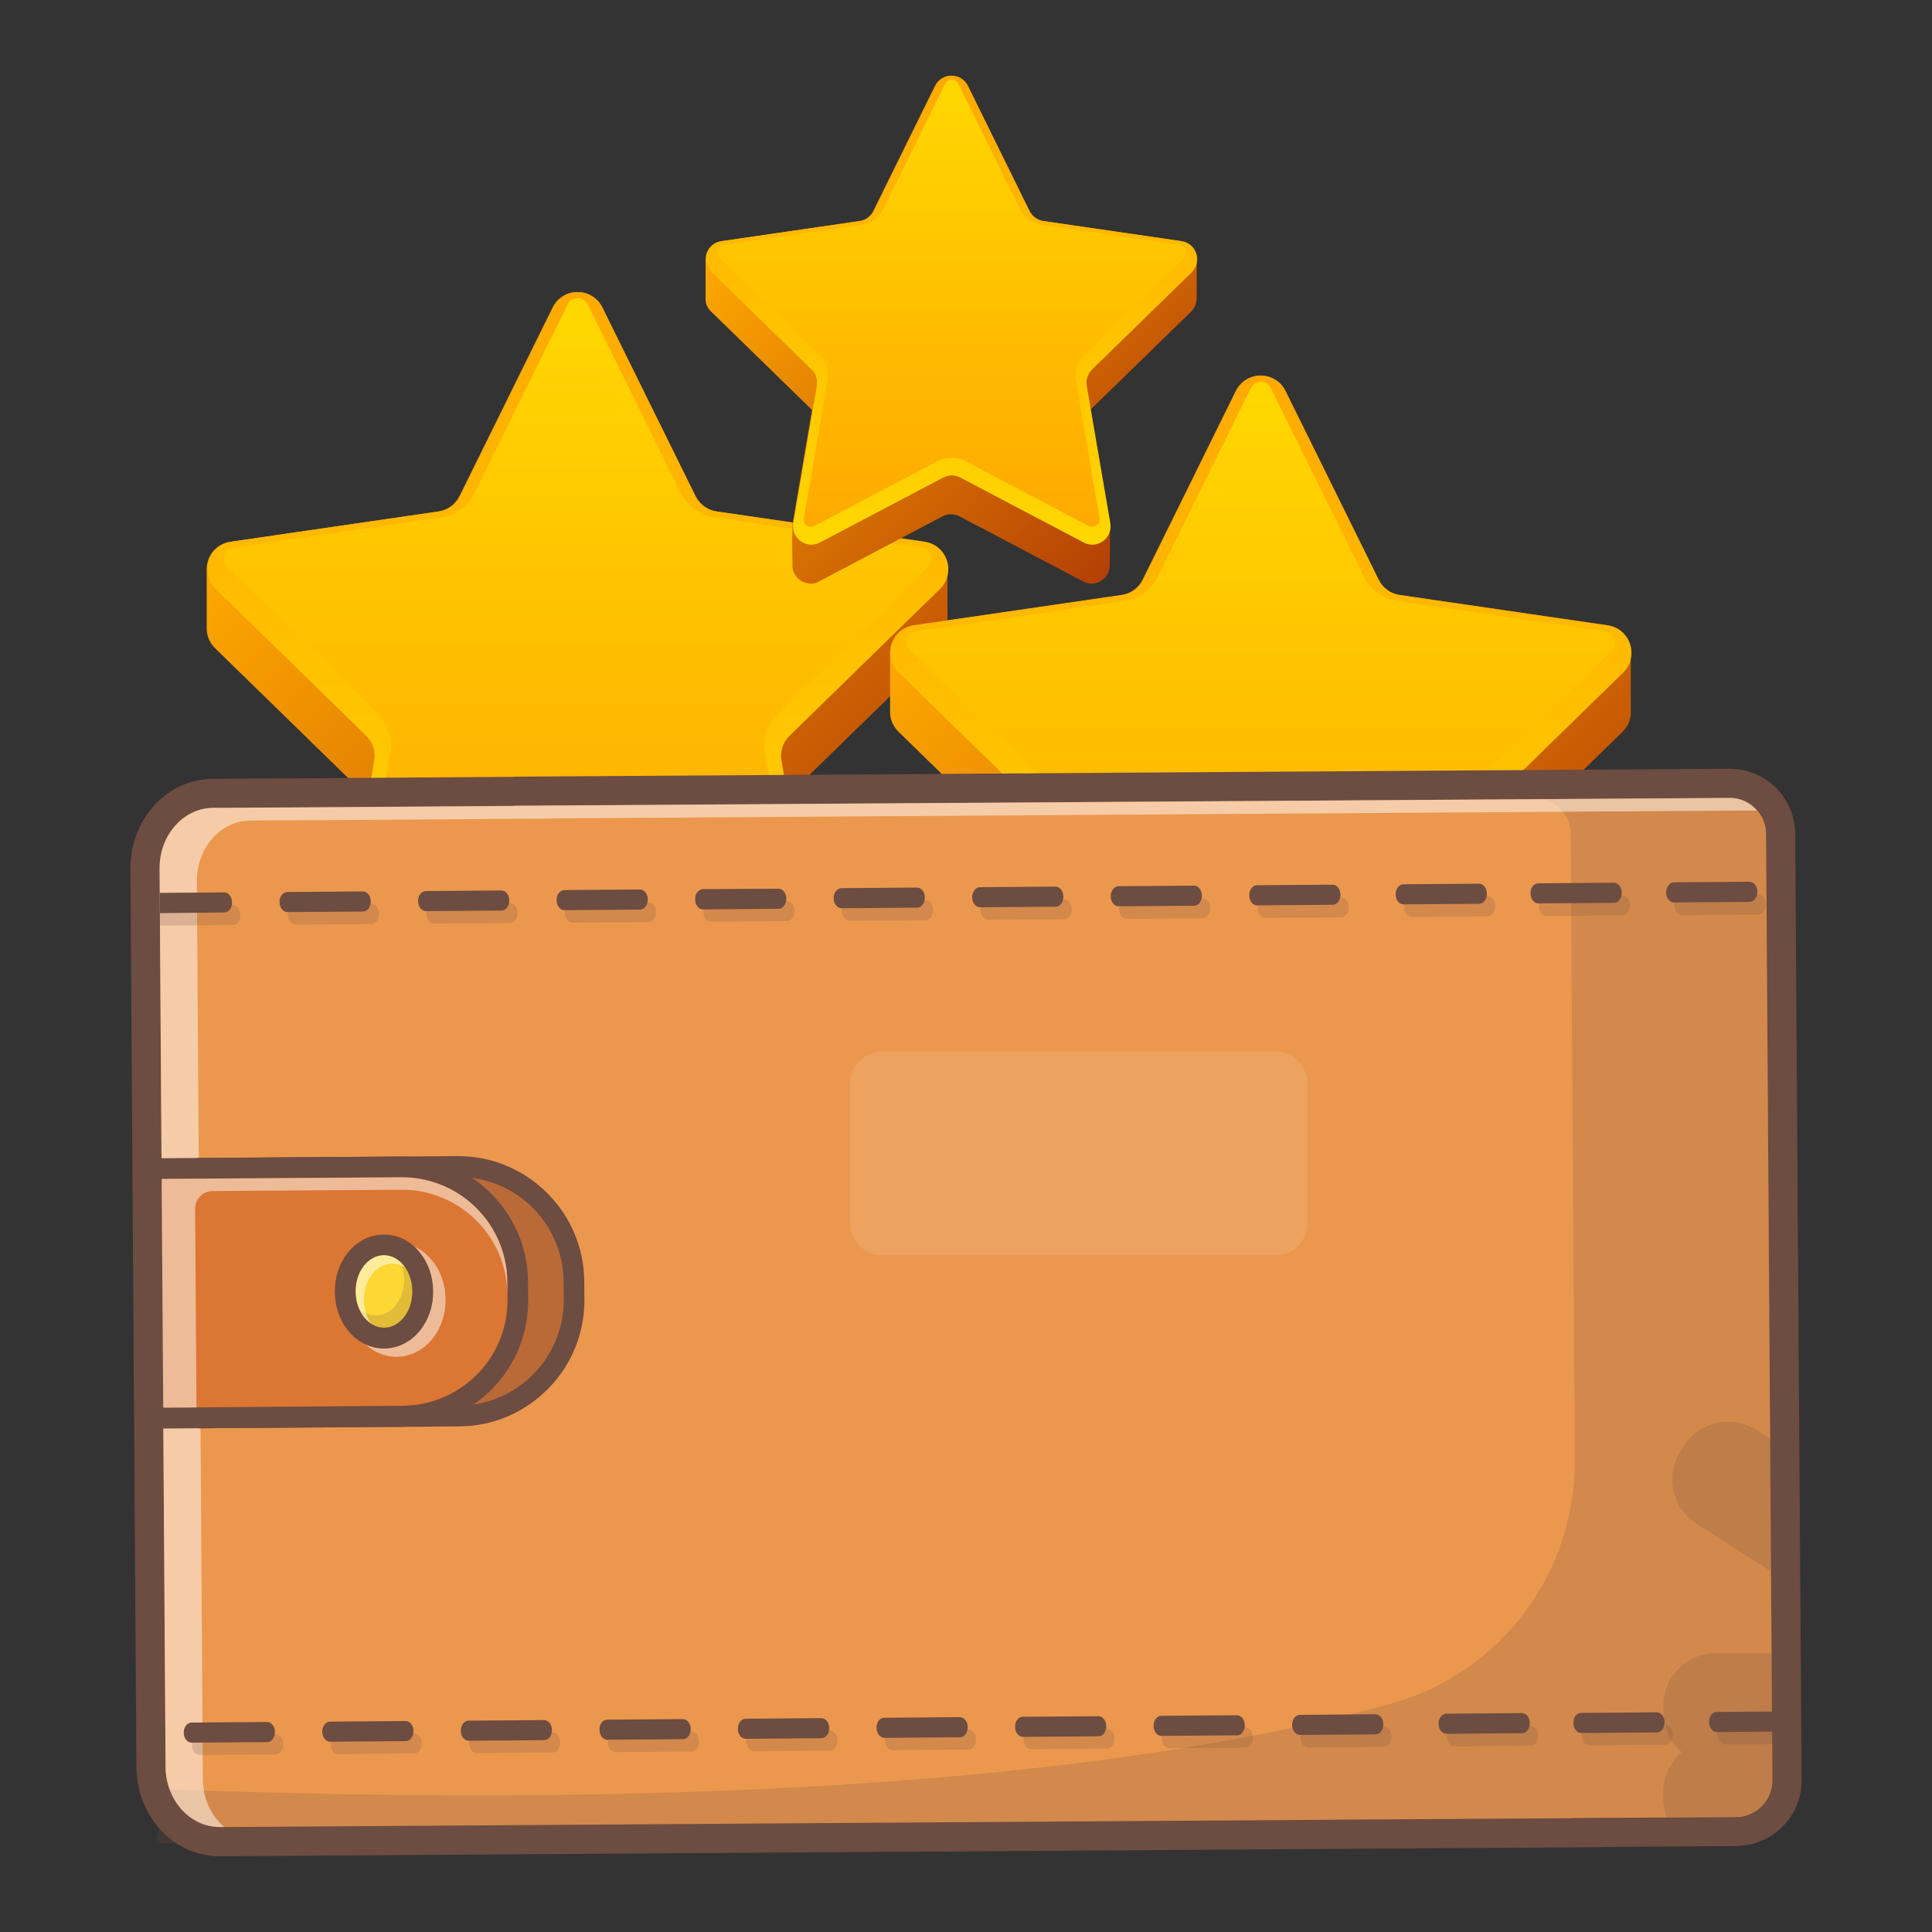 <?xml version="1.0" encoding="utf-8"?>
<!-- Generator: Adobe Illustrator 24.2.0, SVG Export Plug-In . SVG Version: 6.00 Build 0)  -->
<svg version="1.1" id="Layer_1" xmlns="http://www.w3.org/2000/svg" xmlns:xlink="http://www.w3.org/1999/xlink" x="0px" y="0px"
	 viewBox="0 0 100 100" style="enable-background:new 0 0 100 100;" xml:space="preserve">
<rect x="0" y="0" width="100" height="100" fill="#333333" stroke="none"/>
<style type="text/css">
	.st0{fill:url(#SVGID_1_);}
	.st1{fill:url(#SVGID_2_);}
	.st2{fill:url(#SVGID_3_);}
	.st3{fill:url(#SVGID_4_);}
	.st4{fill:url(#SVGID_5_);}
	.st5{fill:url(#SVGID_6_);}
	.st6{fill:url(#SVGID_7_);}
	.st7{fill:url(#SVGID_8_);}
	.st8{fill:url(#SVGID_9_);}
	.st9{fill:#EB984E;}
	.st10{fill:#6D4C41;}
	.st11{opacity:0.1;}
	.st12{fill:#FFFFFF;}
	.st13{opacity:0.2;}
	.st14{opacity:0.5;}
	.st15{fill:#DC7633;}
	.st16{opacity:0.3;}
	.st17{fill:#FDD835;}
	.st18{opacity:0.2;clip-path:url(#SVGID_11_);}
	.st19{clip-path:url(#SVGID_11_);}
</style>
<linearGradient id="SVGID_1_" gradientUnits="userSpaceOnUse" x1="15.708" y1="23.849" x2="44.068" y2="52.208">
	<stop  offset="0" style="stop-color:#FFA900"/>
	<stop  offset="1" style="stop-color:#B44005"/>
</linearGradient>
<path class="st0" d="M49.08,29.5L49.08,29.5c0.02-0.68-0.45-1.35-1.23-1.46l-10.77-1.57c-0.47-0.07-0.87-0.36-1.08-0.79l-4.82-9.76
	c-0.53-1.07-2.05-1.07-2.58,0l-4.82,9.76c-0.21,0.42-0.61,0.72-1.08,0.79l-10.77,1.57c-0.78,0.11-1.25,0.78-1.23,1.46h0v2.94h0
	c-0.02,0.39,0.11,0.79,0.43,1.11l7.79,7.6c0.03,0.03,0.06,0.06,0.09,0.1l-1.52,8.84c-0.08,0.46-0.02,3.45-0.01,3.49
	c0.02,0.14,0.05,0.26,0.1,0.38c0.01,0.03,0.03,0.06,0.04,0.09c0.07,0.14,0.17,0.27,0.29,0.38c0.07,0.07,0.15,0.13,0.23,0.18
	c0.22,0.14,0.47,0.22,0.73,0.22c0.07,0,0.14,0,0.22-0.01c0.09-0.01,0.17-0.03,0.26-0.06c0.02-0.01,0.04-0.01,0.06-0.02
	c0.04-0.01,0.07-0.03,0.11-0.05c0.02-0.01,0.03-0.01,0.05-0.02l9.63-5.06c0.42-0.22,0.92-0.22,1.34,0l9.63,5.06
	c0.02,0.01,0.03,0.02,0.05,0.02c0.15,0.07,0.3,0.12,0.45,0.14c0.07,0.01,0.13,0.01,0.2,0.01c0.07,0,0.13-0.01,0.2-0.02
	c0.58-0.09,1.07-0.54,1.18-1.14c0.01-0.07,0.02-0.13,0.02-0.2c0-0.07,0.06-2.93-0.02-3.38l-1.52-8.84c0.03-0.03,0.06-0.06,0.09-0.1
	l7.79-7.6h0c0.32-0.31,0.46-0.72,0.43-1.11h0V29.5z"/>
<linearGradient id="SVGID_2_" gradientUnits="userSpaceOnUse" x1="29.888" y1="51.762" x2="29.888" y2="15.121">
	<stop  offset="0" style="stop-color:#FFD700"/>
	<stop  offset="1" style="stop-color:#FFA900"/>
</linearGradient>
<path class="st1" d="M31.18,15.92l4.82,9.76c0.21,0.42,0.61,0.72,1.08,0.79l10.77,1.57c1.18,0.17,1.65,1.62,0.8,2.45l-7.79,7.6
	c-0.34,0.33-0.49,0.81-0.41,1.27l1.84,10.73c0.2,1.17-1.03,2.07-2.08,1.51l-9.63-5.06c-0.42-0.22-0.92-0.22-1.34,0l-9.63,5.06
	c-1.05,0.55-2.29-0.34-2.08-1.51l1.84-10.73c0.08-0.47-0.07-0.94-0.41-1.27l-7.79-7.6c-0.85-0.83-0.38-2.28,0.8-2.45l10.77-1.57
	c0.47-0.07,0.87-0.36,1.08-0.79l4.82-9.76C29.13,14.85,30.65,14.85,31.18,15.92z"/>
<linearGradient id="SVGID_3_" gradientUnits="userSpaceOnUse" x1="29.888" y1="50.361" x2="29.888" y2="15.445">
	<stop  offset="0" style="stop-color:#FFA900"/>
	<stop  offset="1" style="stop-color:#FFD700"/>
</linearGradient>
<path class="st2" d="M40.86,50.36c-0.09,0-0.18-0.02-0.27-0.07l-9.63-5.06c-0.33-0.17-0.7-0.26-1.07-0.26
	c-0.37,0-0.74,0.09-1.07,0.26l-9.63,5.06c-0.09,0.05-0.18,0.07-0.27,0.07c-0.17,0-0.33-0.08-0.44-0.21
	c-0.08-0.09-0.16-0.24-0.12-0.46l1.84-10.73c0.13-0.75-0.12-1.51-0.66-2.03l-7.79-7.6c-0.23-0.23-0.18-0.49-0.15-0.59
	c0.03-0.1,0.14-0.34,0.46-0.39l10.77-1.57c0.75-0.11,1.4-0.58,1.73-1.26l4.82-9.76c0.14-0.29,0.41-0.32,0.52-0.32
	s0.37,0.03,0.52,0.32l4.82,9.76c0.33,0.68,0.98,1.15,1.73,1.26l10.77,1.57c0.32,0.05,0.43,0.29,0.46,0.39
	c0.03,0.1,0.09,0.36-0.15,0.59l-7.79,7.6c-0.54,0.53-0.79,1.29-0.66,2.03l1.84,10.73c0.04,0.22-0.05,0.37-0.12,0.46
	C41.19,50.28,41.03,50.36,40.86,50.36z"/>
<linearGradient id="SVGID_4_" gradientUnits="userSpaceOnUse" x1="51.073" y1="28.175" x2="79.433" y2="56.535">
	<stop  offset="0" style="stop-color:#FFA900"/>
	<stop  offset="1" style="stop-color:#B44005"/>
</linearGradient>
<path class="st3" d="M84.44,33.82L84.44,33.82c0.02-0.68-0.45-1.35-1.23-1.46l-10.77-1.57c-0.47-0.07-0.87-0.36-1.08-0.79
	l-4.82-9.76c-0.53-1.07-2.05-1.07-2.58,0l-4.82,9.76c-0.21,0.42-0.61,0.72-1.08,0.79L47.3,32.36c-0.78,0.11-1.25,0.78-1.23,1.46h0
	v2.94h0c-0.02,0.39,0.11,0.79,0.43,1.11l7.79,7.6c0.03,0.03,0.06,0.06,0.09,0.1l-1.52,8.84c-0.08,0.46-0.02,3.45-0.01,3.49
	c0.02,0.14,0.05,0.26,0.1,0.38c0.01,0.03,0.03,0.06,0.04,0.09c0.07,0.14,0.17,0.27,0.29,0.38c0.07,0.07,0.15,0.13,0.23,0.18
	c0.22,0.14,0.47,0.22,0.73,0.22c0.07,0,0.14,0,0.22-0.01c0.09-0.01,0.17-0.03,0.26-0.06c0.02-0.01,0.04-0.01,0.06-0.02
	c0.04-0.01,0.07-0.03,0.11-0.05c0.02-0.01,0.03-0.01,0.05-0.02l9.63-5.06c0.42-0.22,0.92-0.22,1.34,0l9.63,5.06
	c0.02,0.01,0.03,0.02,0.05,0.02c0.15,0.07,0.3,0.12,0.45,0.14c0.07,0.01,0.13,0.01,0.2,0.01c0.07,0,0.13-0.01,0.2-0.02
	c0.58-0.09,1.07-0.54,1.18-1.14c0.01-0.07,0.02-0.13,0.02-0.2c0-0.07,0.06-2.93-0.02-3.38l-1.52-8.84c0.03-0.03,0.06-0.06,0.09-0.1
	l7.79-7.6h0c0.32-0.31,0.46-0.72,0.43-1.11h0V33.82z"/>
<linearGradient id="SVGID_5_" gradientUnits="userSpaceOnUse" x1="65.253" y1="56.088" x2="65.253" y2="19.448">
	<stop  offset="0" style="stop-color:#FFD700"/>
	<stop  offset="1" style="stop-color:#FFA900"/>
</linearGradient>
<path class="st4" d="M66.54,20.25l4.82,9.76c0.21,0.42,0.61,0.72,1.08,0.79l10.77,1.57c1.18,0.17,1.65,1.62,0.8,2.45l-7.79,7.6
	c-0.34,0.33-0.49,0.81-0.41,1.27l1.84,10.73c0.2,1.17-1.03,2.07-2.08,1.51l-9.63-5.06c-0.42-0.22-0.92-0.22-1.34,0l-9.63,5.06
	c-1.05,0.55-2.29-0.34-2.08-1.51l1.84-10.73c0.08-0.47-0.07-0.94-0.41-1.27l-7.79-7.6c-0.85-0.83-0.38-2.28,0.8-2.45l10.77-1.57
	c0.47-0.07,0.87-0.36,1.08-0.79l4.82-9.76C64.49,19.18,66.01,19.18,66.54,20.25z"/>
<linearGradient id="SVGID_6_" gradientUnits="userSpaceOnUse" x1="65.253" y1="54.687" x2="65.253" y2="19.771">
	<stop  offset="0" style="stop-color:#FFA900"/>
	<stop  offset="1" style="stop-color:#FFD700"/>
</linearGradient>
<path class="st5" d="M76.22,54.69c-0.09,0-0.18-0.02-0.27-0.07l-9.63-5.06c-0.33-0.17-0.7-0.26-1.07-0.26
	c-0.37,0-0.74,0.09-1.07,0.26l-9.63,5.06c-0.09,0.05-0.18,0.07-0.27,0.07c-0.17,0-0.33-0.08-0.44-0.21
	c-0.08-0.09-0.16-0.24-0.12-0.46l1.84-10.73c0.13-0.75-0.12-1.51-0.66-2.03l-7.79-7.6c-0.23-0.23-0.18-0.49-0.15-0.59
	c0.03-0.1,0.14-0.34,0.46-0.39l10.77-1.57c0.75-0.11,1.4-0.58,1.73-1.26l4.82-9.76c0.14-0.29,0.41-0.32,0.52-0.32
	c0.11,0,0.37,0.03,0.52,0.32l4.82,9.76c0.33,0.68,0.98,1.15,1.73,1.26l10.77,1.57c0.32,0.05,0.43,0.29,0.46,0.39
	c0.03,0.1,0.09,0.36-0.15,0.59l-7.79,7.6c-0.54,0.53-0.79,1.29-0.66,2.03l1.84,10.73c0.04,0.22-0.05,0.37-0.12,0.46
	C76.56,54.61,76.39,54.69,76.22,54.69z"/>
<linearGradient id="SVGID_7_" gradientUnits="userSpaceOnUse" x1="39.854" y1="9.706" x2="58.642" y2="28.494">
	<stop  offset="0" style="stop-color:#FFA900"/>
	<stop  offset="1" style="stop-color:#B44005"/>
</linearGradient>
<path class="st6" d="M61.96,13.45L61.96,13.45c0.01-0.45-0.3-0.89-0.82-0.97l-7.14-1.04c-0.31-0.05-0.58-0.24-0.72-0.52L50.1,4.45
	c-0.35-0.71-1.36-0.71-1.71,0l-3.19,6.47c-0.14,0.28-0.41,0.48-0.72,0.52l-7.14,1.04c-0.52,0.07-0.83,0.52-0.82,0.97h0v1.95h0
	c-0.02,0.26,0.07,0.53,0.29,0.73l5.16,5.03c0.02,0.02,0.04,0.04,0.06,0.06l-1,5.85c-0.05,0.3-0.01,2.29-0.01,2.31
	c0.01,0.09,0.03,0.18,0.07,0.25c0.01,0.02,0.02,0.04,0.03,0.06c0.05,0.1,0.11,0.18,0.19,0.25c0.05,0.04,0.1,0.08,0.15,0.12
	c0.14,0.09,0.31,0.14,0.49,0.15c0.05,0,0.09,0,0.14-0.01c0.06-0.01,0.12-0.02,0.17-0.04c0.01,0,0.03-0.01,0.04-0.02
	c0.02-0.01,0.05-0.02,0.07-0.03c0.01-0.01,0.02-0.01,0.03-0.02l6.38-3.36c0.28-0.15,0.61-0.15,0.89,0l6.38,3.36
	c0.01,0.01,0.02,0.01,0.03,0.02c0.1,0.05,0.2,0.08,0.3,0.09c0.04,0.01,0.09,0.01,0.13,0.01c0.04,0,0.09-0.01,0.13-0.01
	c0.38-0.06,0.71-0.36,0.78-0.75c0.01-0.04,0.01-0.09,0.02-0.13c0-0.05,0.04-1.94-0.01-2.24l-1-5.86c0.02-0.02,0.04-0.04,0.06-0.06
	l5.16-5.03h0c0.21-0.21,0.3-0.48,0.29-0.73h0V13.45z"/>
<linearGradient id="SVGID_8_" gradientUnits="userSpaceOnUse" x1="49.248" y1="28.198" x2="49.248" y2="3.924">
	<stop  offset="0" style="stop-color:#FFD700"/>
	<stop  offset="1" style="stop-color:#FFA900"/>
</linearGradient>
<path class="st7" d="M50.1,4.45l3.19,6.47c0.14,0.28,0.41,0.48,0.72,0.52l7.14,1.04c0.78,0.11,1.09,1.07,0.53,1.62l-5.16,5.03
	c-0.22,0.22-0.33,0.53-0.27,0.84l1.22,7.11c0.13,0.78-0.68,1.37-1.38,1l-6.38-3.36c-0.28-0.15-0.61-0.15-0.89,0l-6.38,3.36
	c-0.7,0.37-1.51-0.23-1.38-1l1.22-7.11c0.05-0.31-0.05-0.62-0.27-0.84l-5.16-5.03c-0.56-0.55-0.25-1.51,0.53-1.62l7.14-1.04
	c0.31-0.05,0.58-0.24,0.72-0.52l3.19-6.47C48.74,3.75,49.75,3.75,50.1,4.45z"/>
<linearGradient id="SVGID_9_" gradientUnits="userSpaceOnUse" x1="49.248" y1="27.27" x2="49.248" y2="4.139">
	<stop  offset="0" style="stop-color:#FFA900"/>
	<stop  offset="1" style="stop-color:#FFD700"/>
</linearGradient>
<path class="st8" d="M56.52,27.27c-0.06,0-0.12-0.02-0.18-0.05l-6.38-3.36c-0.22-0.11-0.46-0.17-0.71-0.17
	c-0.25,0-0.49,0.06-0.71,0.17l-6.38,3.36c-0.06,0.03-0.12,0.05-0.18,0.05c-0.11,0-0.22-0.05-0.29-0.14
	c-0.05-0.06-0.11-0.16-0.08-0.31l1.22-7.11c0.08-0.49-0.08-1-0.44-1.35l-5.16-5.03c-0.15-0.15-0.12-0.32-0.1-0.39
	c0.02-0.07,0.1-0.23,0.31-0.26l7.14-1.04c0.5-0.07,0.92-0.38,1.15-0.83l3.19-6.47c0.09-0.19,0.27-0.21,0.34-0.21
	s0.25,0.02,0.34,0.21l3.19,6.47c0.22,0.45,0.65,0.76,1.15,0.83l7.14,1.04c0.21,0.03,0.29,0.19,0.31,0.26
	c0.02,0.07,0.06,0.24-0.1,0.39l-5.16,5.03c-0.36,0.35-0.52,0.85-0.44,1.35l1.22,7.11c0.02,0.14-0.03,0.25-0.08,0.31
	C56.74,27.22,56.63,27.27,56.52,27.27z"/>
<g>
	<g>
		<path class="st9" d="M11.36,95.32c-1.94,0-3.53-1.73-3.55-3.85L7.5,44.96c-0.01-1.02,0.34-1.99,0.99-2.72
			c0.67-0.76,1.56-1.18,2.53-1.18l3.68-0.02c0.02,0,0.04,0,0.05,0l11.78-0.08c0.01,0,0.02,0,0.02,0c0.04,0,0.1-0.01,0.16-0.01
			l62.81-0.41c1.45,0,2.64,1.18,2.65,2.63l0.33,48.97c0,0.71-0.27,1.37-0.76,1.88c-0.5,0.5-1.16,0.78-1.87,0.79l-7.65,0.05l0,0.01
			l-7.22,0.05c-0.02,0-0.04,0-0.05,0L11.36,95.32z"/>
	</g>
	<g>
		<path class="st10" d="M89.52,41.29c1.04,0,1.89,0.84,1.89,1.88l0.33,48.97c0.01,1.05-0.84,1.9-1.88,1.91l-8.4,0.05l0,0.01
			l-6.49,0.04c-0.01,0-0.02,0-0.03,0l-63.56,0.42c-0.01,0-0.01,0-0.02,0c-1.53,0-2.78-1.39-2.79-3.11l-0.31-46.5
			c-0.01-1.73,1.23-3.13,2.77-3.14l3.7-0.02c0.01,0,0.02,0,0.03,0l11.8-0.08c0.05,0,0.11-0.01,0.16-0.01l62.79-0.41
			C89.51,41.29,89.52,41.29,89.52,41.29 M89.52,39.79l-0.02,0L26.71,40.2c-0.09,0-0.16,0.01-0.21,0.01l-11.75,0.08
			c-0.03,0-0.05,0-0.07,0l-3.66,0.02c-1.18,0.01-2.28,0.52-3.09,1.44c-0.77,0.87-1.19,2.02-1.18,3.22l0.31,46.5
			c0.01,1.2,0.44,2.33,1.21,3.2c0.82,0.91,1.91,1.41,3.09,1.41l0.03,0l63.56-0.42c0.03,0,0.05,0,0.07,0l6.45-0.04l1.5-0.01l0-0.01
			l6.9-0.05c0.91-0.01,1.76-0.37,2.4-1.01c0.64-0.65,0.99-1.5,0.98-2.41l-0.33-48.97c-0.01-0.9-0.36-1.75-1-2.39
			C91.28,40.14,90.43,39.79,89.52,39.79L89.52,39.79z"/>
	</g>
</g>
<g class="st11">
	<path class="st12" d="M44,63.32v-7.23c0-0.92,0.74-1.66,1.66-1.66h20.35c0.92,0,1.66,0.74,1.66,1.66v7.23
		c0,0.92-0.74,1.66-1.66,1.66H45.66C44.75,64.98,44,64.23,44,63.32z"/>
</g>
<g class="st13">
	<path class="st10" d="M91.41,43.17c-0.01-1.05-0.86-1.89-1.91-1.88l-9.62,0.06c0.81,0.21,1.41,0.94,1.42,1.82l0.21,32.39
		c0.04,5.87-3.85,11.05-9.5,12.62c-10.25,2.86-29.41,5.72-63.4,4.43l-0.54,2.8h75.2l0.18-1.33l6.42-0.04
		c1.05-0.01,1.89-0.86,1.88-1.91L91.41,43.17z"/>
</g>
<g class="st13">
	<path class="st10" d="M87.16,74.84l-0.18,0.29c-0.39,0.61-0.52,1.34-0.36,2.04c0.16,0.71,0.58,1.31,1.19,1.7l3.86,2.46l-0.05-6.86
		l-0.72-0.46C89.64,73.21,87.96,73.58,87.16,74.84z"/>
</g>
<g class="st13">
	<path class="st10" d="M91.74,92.14l-0.04-6.57l-2.89,0c-1.49,0-2.71,1.22-2.71,2.71l0,0.34c0,0.72,0.28,1.4,0.79,1.92
		c0.05,0.05,0.11,0.1,0.16,0.15c-0.58,0.5-0.96,1.24-0.96,2.06l0,0.34c0,0.34,0.06,0.66,0.18,0.97l3.58-0.02
		C90.91,94.04,91.75,93.19,91.74,92.14z"/>
</g>
<g class="st14">
	<path class="st12" d="M10.5,92.11l-0.31-46.5c-0.01-1.73,1.23-3.13,2.77-3.14l3.7-0.02c0.01,0,0.02,0,0.03,0l11.8-0.08
		c0.05,0,0.11-0.01,0.16-0.01l62.29-0.41c-0.35-0.4-0.86-0.65-1.44-0.65L26.72,41.7c-0.06,0-0.11,0.01-0.16,0.01l-11.8,0.08
		c-0.01,0-0.02,0-0.03,0l-3.7,0.02c-1.54,0.01-2.78,1.42-2.77,3.14l0.31,46.5c0.01,1.73,1.27,3.12,2.81,3.11l0.22,0
		C10.94,94,10.51,93.11,10.5,92.11z"/>
</g>
<g>
	<g>
		<path class="st15" d="M10.74,60.47l12.97-0.09c1.59,0,3.09,0.62,4.23,1.74c1.13,1.12,1.76,2.62,1.77,4.22l0.01,0.91
			c0.01,1.6-0.6,3.11-1.73,4.25c-1.13,1.14-2.63,1.78-4.23,1.79l-12.93,0.09L10.74,60.47z"/>
	</g>
	<g>
		<path class="st10" d="M23.71,60.92c3,0,5.44,2.42,5.46,5.42l0.01,0.91c0.02,3.02-2.41,5.48-5.42,5.5l-12.39,0.09l-0.08-11.83
			l12.39-0.09C23.68,60.92,23.7,60.92,23.71,60.92 M23.71,59.84v1.08V59.84c-0.02,0-0.03,0-0.05,0l-12.39,0.09l-1.08,0.01l0.01,1.08
			l0.08,11.83l0.01,1.08l1.08-0.01l12.39-0.09c1.75-0.01,3.38-0.7,4.61-1.95c1.23-1.24,1.89-2.89,1.88-4.64l-0.01-0.91
			c-0.01-1.74-0.7-3.37-1.93-4.59C27.08,60.52,25.45,59.84,23.71,59.84L23.71,59.84z"/>
	</g>
</g>
<g class="st16">
	<g>
		<path class="st10" d="M11.28,61.01l12.39-0.09c3.02-0.02,5.48,2.41,5.5,5.42l0.01,0.91c0.02,3.02-2.41,5.48-5.42,5.5l-12.39,0.09
			L11.28,61.01z"/>
	</g>
</g>
<g>
	<g>
		<path class="st15" d="M7.83,60.49L20.8,60.4c1.59,0,3.09,0.62,4.23,1.74c1.13,1.12,1.76,2.62,1.77,4.22l0.01,0.91
			c0.02,3.31-2.65,6.02-5.96,6.04L7.92,73.4L7.83,60.49z"/>
	</g>
	<g>
		<path class="st10" d="M20.8,60.93c3,0,5.44,2.42,5.46,5.42l0.01,0.91c0.02,3.02-2.41,5.48-5.42,5.5L8.45,72.86L8.37,61.02
			l12.39-0.09C20.78,60.93,20.79,60.93,20.8,60.93 M20.8,59.86v1.08V59.86c-0.02,0-0.03,0-0.05,0L8.36,59.95l-1.08,0.01l0.01,1.08
			l0.08,11.83l0.01,1.08l1.08-0.01l12.39-0.09c1.75-0.01,3.38-0.7,4.61-1.95c1.23-1.24,1.89-2.89,1.88-4.64l-0.01-0.91
			c-0.01-1.74-0.7-3.37-1.93-4.59C24.17,60.53,22.54,59.86,20.8,59.86L20.8,59.86z"/>
	</g>
</g>
<g class="st14">
	<path class="st12" d="M20.52,64.33L20.52,64.33l-0.02,0c-0.72,0.01-1.4,0.36-1.88,0.98c-0.42,0.55-0.65,1.25-0.64,1.99
		c0.01,1.64,1.13,2.93,2.55,2.93h0l0.01,0c0.72-0.01,1.4-0.36,1.88-0.98c0.42-0.55,0.65-1.25,0.64-1.99
		C23.05,65.62,21.93,64.33,20.52,64.33z"/>
</g>
<g class="st14">
	<path class="st12" d="M26.26,66.36c-0.02-3.02-2.48-5.44-5.5-5.42L8.37,61.02l0,0.65l0,0l0.08,11.19l1.72-0.01L10.1,62.56
		c0-0.5,0.4-0.91,0.9-0.91l9.76-0.07c3.02-0.02,5.48,2.41,5.5,5.42l0,0.44c0-0.06,0-0.12,0-0.18L26.26,66.36z"/>
</g>
<g>
	<g>
		<path class="st17" d="M19.88,69.26c-1.1,0-2-1.08-2.01-2.4c0-0.62,0.18-1.21,0.53-1.66c0.37-0.48,0.9-0.76,1.46-0.77l0.01,0
			c1.1,0,2,1.08,2.01,2.4c0.01,1.33-0.88,2.42-1.99,2.43L19.88,69.26z"/>
	</g>
	<g>
		<path class="st10" d="M19.87,64.97c0.81,0,1.46,0.83,1.47,1.86c0.01,1.04-0.64,1.88-1.45,1.89c0,0-0.01,0-0.01,0
			c-0.81,0-1.46-0.83-1.47-1.86C18.4,65.82,19.05,64.98,19.87,64.97C19.87,64.97,19.87,64.97,19.87,64.97 M19.87,63.9L19.87,63.9
			l-0.02,0c-0.72,0.01-1.4,0.36-1.88,0.98c-0.42,0.55-0.65,1.25-0.64,1.99c0.01,0.74,0.24,1.44,0.67,1.98
			c0.48,0.61,1.16,0.95,1.88,0.95l0.02,0c0.72-0.01,1.4-0.36,1.88-0.98c0.42-0.55,0.65-1.25,0.64-1.99
			c-0.01-0.74-0.24-1.44-0.67-1.98C21.27,64.24,20.59,63.9,19.87,63.9L19.87,63.9z"/>
	</g>
</g>
<g class="st13">
	<g>
		<path class="st10" d="M20.75,65.35c0.1,0.25,0.16,0.54,0.17,0.85c0.01,1.04-0.64,1.88-1.45,1.89c-0.33,0-0.64-0.14-0.88-0.37
			c0.25,0.61,0.74,1.02,1.31,1.02c0.81-0.01,1.46-0.85,1.45-1.89C21.34,66.23,21.11,65.69,20.75,65.35z"/>
	</g>
</g>
<g class="st14">
	<path class="st12" d="M18.84,67.29c-0.01-1.04,0.64-1.88,1.45-1.89c0.25,0,0.48,0.07,0.68,0.21c-0.27-0.39-0.67-0.64-1.11-0.64
		c-0.81,0.01-1.46,0.85-1.45,1.89c0.01,0.72,0.33,1.34,0.8,1.65C18.98,68.19,18.84,67.76,18.84,67.29z"/>
</g>
<g>
	<defs>
		<path id="SVGID_10_" d="M91.41,43.17c-0.01-1.05-0.86-1.89-1.91-1.88L26.72,41.7c-0.06,0-0.11,0.01-0.16,0.01l-11.8,0.08
			c-0.01,0-0.02,0-0.03,0l-3.7,0.02c-1.54,0.01-2.78,1.42-2.77,3.14l0.31,46.5c0.01,1.73,1.27,3.12,2.81,3.11l63.56-0.42
			c0.01,0,0.02,0,0.03,0l6.49-0.04l0-0.01l8.4-0.05c1.05-0.01,1.89-0.86,1.88-1.91L91.41,43.17z"/>
	</defs>
	<clipPath id="SVGID_11_">
		<use xlink:href="#SVGID_10_"  style="overflow:visible;"/>
	</clipPath>
	<g class="st18">
		<g>
			<path class="st10" d="M8.12,46.87l3.91-0.03c0.23,0,0.41,0.23,0.41,0.52c0,0.29-0.18,0.52-0.4,0.52l-3.91,0.03
				c-0.23,0-0.41-0.23-0.41-0.52C7.72,47.11,7.9,46.87,8.12,46.87z"/>
		</g>
		<g>
			<path class="st10" d="M15.3,46.82l3.91-0.03c0.23,0,0.41,0.23,0.41,0.52c0,0.29-0.18,0.52-0.4,0.52l-3.91,0.03
				c-0.23,0-0.41-0.23-0.41-0.52C14.89,47.06,15.07,46.82,15.3,46.82z"/>
		</g>
		<g>
			<path class="st10" d="M22.47,46.77l3.91-0.03c0.23,0,0.41,0.23,0.41,0.52c0,0.29-0.18,0.52-0.4,0.52l-3.91,0.03
				c-0.23,0-0.41-0.23-0.41-0.52C22.06,47.01,22.24,46.77,22.47,46.77z"/>
		</g>
		<g>
			<path class="st10" d="M29.64,46.72l3.91-0.03c0.23,0,0.41,0.23,0.41,0.52c0,0.29-0.18,0.52-0.4,0.52l-3.91,0.03
				c-0.23,0-0.41-0.23-0.41-0.52C29.23,46.96,29.41,46.72,29.64,46.72z"/>
		</g>
		<g>
			<path class="st10" d="M36.81,46.67l3.91-0.03c0.23,0,0.41,0.23,0.41,0.52c0,0.29-0.18,0.52-0.4,0.52l-3.91,0.03
				c-0.23,0-0.41-0.23-0.41-0.52C36.4,46.91,36.58,46.67,36.81,46.67z"/>
		</g>
		<g>
			<path class="st10" d="M43.98,46.62l3.91-0.03c0.23,0,0.41,0.23,0.41,0.52c0,0.29-0.18,0.52-0.4,0.52l-3.91,0.03
				c-0.23,0-0.41-0.23-0.41-0.52C43.57,46.85,43.76,46.62,43.98,46.62z"/>
		</g>
		<g>
			<path class="st10" d="M51.15,46.57l3.91-0.03c0.23,0,0.41,0.23,0.41,0.52c0,0.29-0.18,0.52-0.4,0.52l-3.91,0.03
				c-0.23,0-0.41-0.23-0.41-0.52C50.75,46.8,50.93,46.57,51.15,46.57z"/>
		</g>
		<g>
			<path class="st10" d="M58.32,46.52l3.91-0.03c0.23,0,0.41,0.23,0.41,0.52c0,0.29-0.18,0.52-0.4,0.52l-3.91,0.03
				c-0.23,0-0.41-0.23-0.41-0.52C57.92,46.75,58.1,46.52,58.32,46.52z"/>
		</g>
		<g>
			<path class="st10" d="M65.49,46.47l3.91-0.03c0.23,0,0.41,0.23,0.41,0.52c0,0.29-0.18,0.52-0.4,0.52l-3.91,0.03
				c-0.23,0-0.41-0.23-0.41-0.52C65.09,46.7,65.27,46.47,65.49,46.47z"/>
		</g>
		<g>
			<path class="st10" d="M73.07,46.42l3.91-0.03c0.23,0,0.41,0.23,0.41,0.52c0,0.29-0.18,0.52-0.4,0.52l-3.91,0.03
				c-0.23,0-0.41-0.23-0.41-0.52C72.67,46.65,72.85,46.42,73.07,46.42z"/>
		</g>
		<g>
			<path class="st10" d="M80.05,46.37l3.91-0.03c0.23,0,0.41,0.23,0.41,0.52c0,0.29-0.18,0.52-0.4,0.52l-3.91,0.03
				c-0.23,0-0.41-0.23-0.41-0.52C79.64,46.6,79.82,46.37,80.05,46.37z"/>
		</g>
		<g>
			<path class="st10" d="M87.07,46.32l3.91-0.03c0.23,0,0.41,0.23,0.41,0.52c0,0.29-0.18,0.52-0.4,0.52l-3.91,0.03
				c-0.23,0-0.41-0.23-0.41-0.52C86.67,46.55,86.85,46.32,87.07,46.32z"/>
		</g>
	</g>
	<g class="st18">
		<g>
			<path class="st10" d="M10.34,89.8l3.91-0.03c0.23,0,0.41,0.23,0.41,0.52c0,0.29-0.18,0.52-0.4,0.52l-3.91,0.03
				c-0.23,0-0.41-0.23-0.41-0.52C9.94,90.04,10.12,89.81,10.34,89.8z"/>
		</g>
		<g>
			<path class="st10" d="M17.51,89.75l3.91-0.03c0.23,0,0.41,0.23,0.41,0.52c0,0.29-0.18,0.52-0.4,0.52l-3.91,0.03
				c-0.23,0-0.41-0.23-0.41-0.52C17.11,89.99,17.29,89.76,17.51,89.75z"/>
		</g>
		<g>
			<path class="st10" d="M24.68,89.7l3.91-0.03c0.23,0,0.41,0.23,0.41,0.52c0,0.29-0.18,0.52-0.4,0.52l-3.91,0.03
				c-0.23,0-0.41-0.23-0.41-0.52C24.28,89.94,24.46,89.71,24.68,89.7z"/>
		</g>
		<g>
			<path class="st10" d="M31.86,89.65l3.91-0.03c0.23,0,0.41,0.23,0.41,0.52s-0.18,0.52-0.4,0.52l-3.91,0.03
				c-0.23,0-0.41-0.23-0.41-0.52C31.45,89.89,31.63,89.66,31.86,89.65z"/>
		</g>
		<g>
			<path class="st10" d="M39.03,89.6l3.91-0.03c0.23,0,0.41,0.23,0.41,0.52c0,0.29-0.18,0.52-0.4,0.52l-3.91,0.03
				c-0.23,0-0.41-0.23-0.41-0.52S38.8,89.6,39.03,89.6z"/>
		</g>
		<g>
			<path class="st10" d="M46.2,89.55l3.91-0.03c0.23,0,0.41,0.23,0.41,0.52s-0.18,0.52-0.4,0.52l-3.91,0.03
				c-0.23,0-0.41-0.23-0.41-0.52C45.79,89.79,45.97,89.55,46.2,89.55z"/>
		</g>
		<g>
			<path class="st10" d="M53.37,89.5l3.91-0.03c0.23,0,0.41,0.23,0.41,0.52c0,0.29-0.18,0.52-0.4,0.52l-3.91,0.03
				c-0.23,0-0.41-0.23-0.41-0.52S53.14,89.5,53.37,89.5z"/>
		</g>
		<g>
			<path class="st10" d="M60.54,89.45l3.91-0.03c0.23,0,0.41,0.23,0.41,0.52c0,0.29-0.18,0.52-0.4,0.52l-3.91,0.03
				c-0.23,0-0.41-0.23-0.41-0.52S60.32,89.45,60.54,89.45z"/>
		</g>
		<g>
			<path class="st10" d="M67.71,89.4l3.91-0.03c0.23,0,0.41,0.23,0.41,0.52c0,0.29-0.18,0.52-0.4,0.52l-3.91,0.03
				c-0.23,0-0.41-0.23-0.41-0.52C67.31,89.64,67.49,89.4,67.71,89.4z"/>
		</g>
		<g>
			<path class="st10" d="M75.29,89.35l3.91-0.03c0.23,0,0.41,0.23,0.41,0.52c0,0.29-0.18,0.52-0.4,0.52l-3.91,0.03
				c-0.23,0-0.41-0.23-0.41-0.52C74.88,89.59,75.06,89.35,75.29,89.35z"/>
		</g>
		<g>
			<path class="st10" d="M82.27,89.3l3.91-0.03c0.23,0,0.41,0.23,0.41,0.52c0,0.29-0.18,0.52-0.4,0.52l-3.91,0.03
				c-0.23,0-0.41-0.23-0.41-0.52C81.86,89.54,82.04,89.3,82.27,89.3z"/>
		</g>
		<g>
			<path class="st10" d="M89.29,89.25l3.91-0.03c0.23,0,0.41,0.23,0.41,0.52c0,0.29-0.18,0.52-0.4,0.52l-3.91,0.03
				c-0.23,0-0.41-0.23-0.41-0.52C88.88,89.49,89.07,89.25,89.29,89.25z"/>
		</g>
	</g>
	<g class="st19">
		<g>
			<path class="st10" d="M7.69,46.22l3.91-0.03c0.23,0,0.41,0.23,0.41,0.52c0,0.29-0.18,0.52-0.4,0.52L7.7,47.27
				c-0.23,0-0.41-0.23-0.41-0.52C7.29,46.46,7.47,46.23,7.69,46.22z"/>
		</g>
		<g>
			<path class="st10" d="M14.87,46.17l3.91-0.03c0.23,0,0.41,0.23,0.41,0.52c0,0.29-0.18,0.52-0.4,0.52l-3.91,0.03
				c-0.23,0-0.41-0.23-0.41-0.52C14.46,46.41,14.64,46.18,14.87,46.17z"/>
		</g>
		<g>
			<path class="st10" d="M22.04,46.12l3.91-0.03c0.23,0,0.41,0.23,0.41,0.52c0,0.29-0.18,0.52-0.4,0.52l-3.91,0.03
				c-0.23,0-0.41-0.23-0.41-0.52C21.63,46.36,21.81,46.13,22.04,46.12z"/>
		</g>
		<g>
			<path class="st10" d="M29.21,46.07l3.91-0.03c0.23,0,0.41,0.23,0.41,0.52c0,0.29-0.18,0.52-0.4,0.52l-3.91,0.03
				c-0.23,0-0.41-0.23-0.41-0.52C28.8,46.31,28.98,46.08,29.21,46.07z"/>
		</g>
		<g>
			<path class="st10" d="M36.38,46.02L40.29,46c0.23,0,0.41,0.23,0.41,0.52c0,0.29-0.18,0.52-0.4,0.52l-3.91,0.03
				c-0.23,0-0.41-0.23-0.41-0.52C35.97,46.26,36.15,46.03,36.38,46.02z"/>
		</g>
		<g>
			<path class="st10" d="M43.55,45.97l3.91-0.03c0.23,0,0.41,0.23,0.41,0.52c0,0.29-0.18,0.52-0.4,0.52l-3.91,0.03
				c-0.23,0-0.41-0.23-0.41-0.52C43.14,46.21,43.33,45.98,43.55,45.97z"/>
		</g>
		<g>
			<path class="st10" d="M50.72,45.92l3.91-0.03c0.23,0,0.41,0.23,0.41,0.52c0,0.29-0.18,0.52-0.4,0.52l-3.91,0.03
				c-0.23,0-0.41-0.23-0.41-0.52C50.32,46.16,50.5,45.92,50.72,45.92z"/>
		</g>
		<g>
			<path class="st10" d="M57.89,45.87l3.91-0.03c0.23,0,0.41,0.23,0.41,0.52c0,0.29-0.18,0.52-0.4,0.52l-3.91,0.03
				c-0.23,0-0.41-0.23-0.41-0.52C57.49,46.11,57.67,45.87,57.89,45.87z"/>
		</g>
		<g>
			<path class="st10" d="M65.06,45.82l3.91-0.03c0.23,0,0.41,0.23,0.41,0.52c0,0.29-0.18,0.52-0.4,0.52l-3.91,0.03
				c-0.23,0-0.41-0.23-0.41-0.52C64.66,46.06,64.84,45.82,65.06,45.82z"/>
		</g>
		<g>
			<path class="st10" d="M72.64,45.77l3.91-0.03c0.23,0,0.41,0.23,0.41,0.52c0,0.29-0.18,0.52-0.4,0.52l-3.91,0.03
				c-0.23,0-0.41-0.23-0.41-0.52C72.23,46.01,72.42,45.77,72.64,45.77z"/>
		</g>
		<g>
			<path class="st10" d="M79.62,45.72l3.91-0.03c0.23,0,0.41,0.23,0.41,0.52c0,0.29-0.18,0.52-0.4,0.52l-3.91,0.03
				c-0.23,0-0.41-0.23-0.41-0.52C79.21,45.96,79.39,45.72,79.62,45.72z"/>
		</g>
		<g>
			<path class="st10" d="M86.64,45.67l3.91-0.03c0.23,0,0.41,0.23,0.41,0.52c0,0.29-0.18,0.52-0.4,0.52l-3.91,0.03
				c-0.23,0-0.41-0.23-0.41-0.52C86.24,45.91,86.42,45.67,86.64,45.67z"/>
		</g>
	</g>
	<g class="st19">
		<g>
			<path class="st10" d="M9.91,89.16l3.91-0.03c0.23,0,0.41,0.23,0.41,0.52c0,0.29-0.18,0.52-0.4,0.52L9.92,90.2
				c-0.23,0-0.41-0.23-0.41-0.52C9.51,89.39,9.69,89.16,9.91,89.16z"/>
		</g>
		<g>
			<path class="st10" d="M17.08,89.11l3.91-0.03c0.23,0,0.41,0.23,0.41,0.52s-0.18,0.52-0.4,0.52l-3.91,0.03
				c-0.23,0-0.41-0.23-0.41-0.52C16.68,89.34,16.86,89.11,17.08,89.11z"/>
		</g>
		<g>
			<path class="st10" d="M24.25,89.06l3.91-0.03c0.23,0,0.41,0.23,0.41,0.52c0,0.29-0.18,0.52-0.4,0.52l-3.91,0.03
				c-0.23,0-0.41-0.23-0.41-0.52S24.03,89.06,24.25,89.06z"/>
		</g>
		<g>
			<path class="st10" d="M31.43,89.01l3.91-0.03c0.23,0,0.41,0.23,0.41,0.52s-0.18,0.52-0.4,0.52l-3.91,0.03
				c-0.23,0-0.41-0.23-0.41-0.52C31.02,89.24,31.2,89.01,31.43,89.01z"/>
		</g>
		<g>
			<path class="st10" d="M38.6,88.96l3.91-0.03c0.23,0,0.41,0.23,0.41,0.52c0,0.29-0.18,0.52-0.4,0.52L38.6,90
				c-0.23,0-0.41-0.23-0.41-0.52S38.37,88.96,38.6,88.96z"/>
		</g>
		<g>
			<path class="st10" d="M45.77,88.91l3.91-0.03c0.23,0,0.41,0.23,0.41,0.52c0,0.29-0.18,0.52-0.4,0.52l-3.91,0.03
				c-0.23,0-0.41-0.23-0.41-0.52C45.36,89.14,45.54,88.91,45.77,88.91z"/>
		</g>
		<g>
			<path class="st10" d="M52.94,88.86l3.91-0.03c0.23,0,0.41,0.23,0.41,0.52c0,0.29-0.18,0.52-0.4,0.52l-3.91,0.03
				c-0.23,0-0.41-0.23-0.41-0.52S52.71,88.86,52.94,88.86z"/>
		</g>
		<g>
			<path class="st10" d="M60.11,88.81l3.91-0.03c0.23,0,0.41,0.23,0.41,0.52c0,0.29-0.18,0.52-0.4,0.52l-3.91,0.03
				c-0.23,0-0.41-0.23-0.41-0.52C59.7,89.04,59.89,88.81,60.11,88.81z"/>
		</g>
		<g>
			<path class="st10" d="M67.28,88.76l3.91-0.03c0.23,0,0.41,0.23,0.41,0.52c0,0.29-0.18,0.52-0.4,0.52l-3.91,0.03
				c-0.23,0-0.41-0.23-0.41-0.52C66.88,88.99,67.06,88.76,67.28,88.76z"/>
		</g>
		<g>
			<path class="st10" d="M74.86,88.7l3.91-0.03c0.23,0,0.41,0.23,0.41,0.52c0,0.29-0.18,0.52-0.4,0.52l-3.91,0.03
				c-0.23,0-0.41-0.23-0.41-0.52C74.45,88.94,74.63,88.71,74.86,88.7z"/>
		</g>
		<g>
			<path class="st10" d="M81.84,88.66l3.91-0.03c0.23,0,0.41,0.23,0.41,0.52c0,0.29-0.18,0.52-0.4,0.52l-3.91,0.03
				c-0.23,0-0.41-0.23-0.41-0.52C81.43,88.89,81.61,88.66,81.84,88.66z"/>
		</g>
		<g>
			<path class="st10" d="M88.86,88.61l3.91-0.03c0.23,0,0.41,0.23,0.41,0.52c0,0.29-0.18,0.52-0.4,0.52l-3.91,0.03
				c-0.23,0-0.41-0.23-0.41-0.52C88.45,88.84,88.63,88.61,88.86,88.61z"/>
		</g>
	</g>
</g>
</svg>
